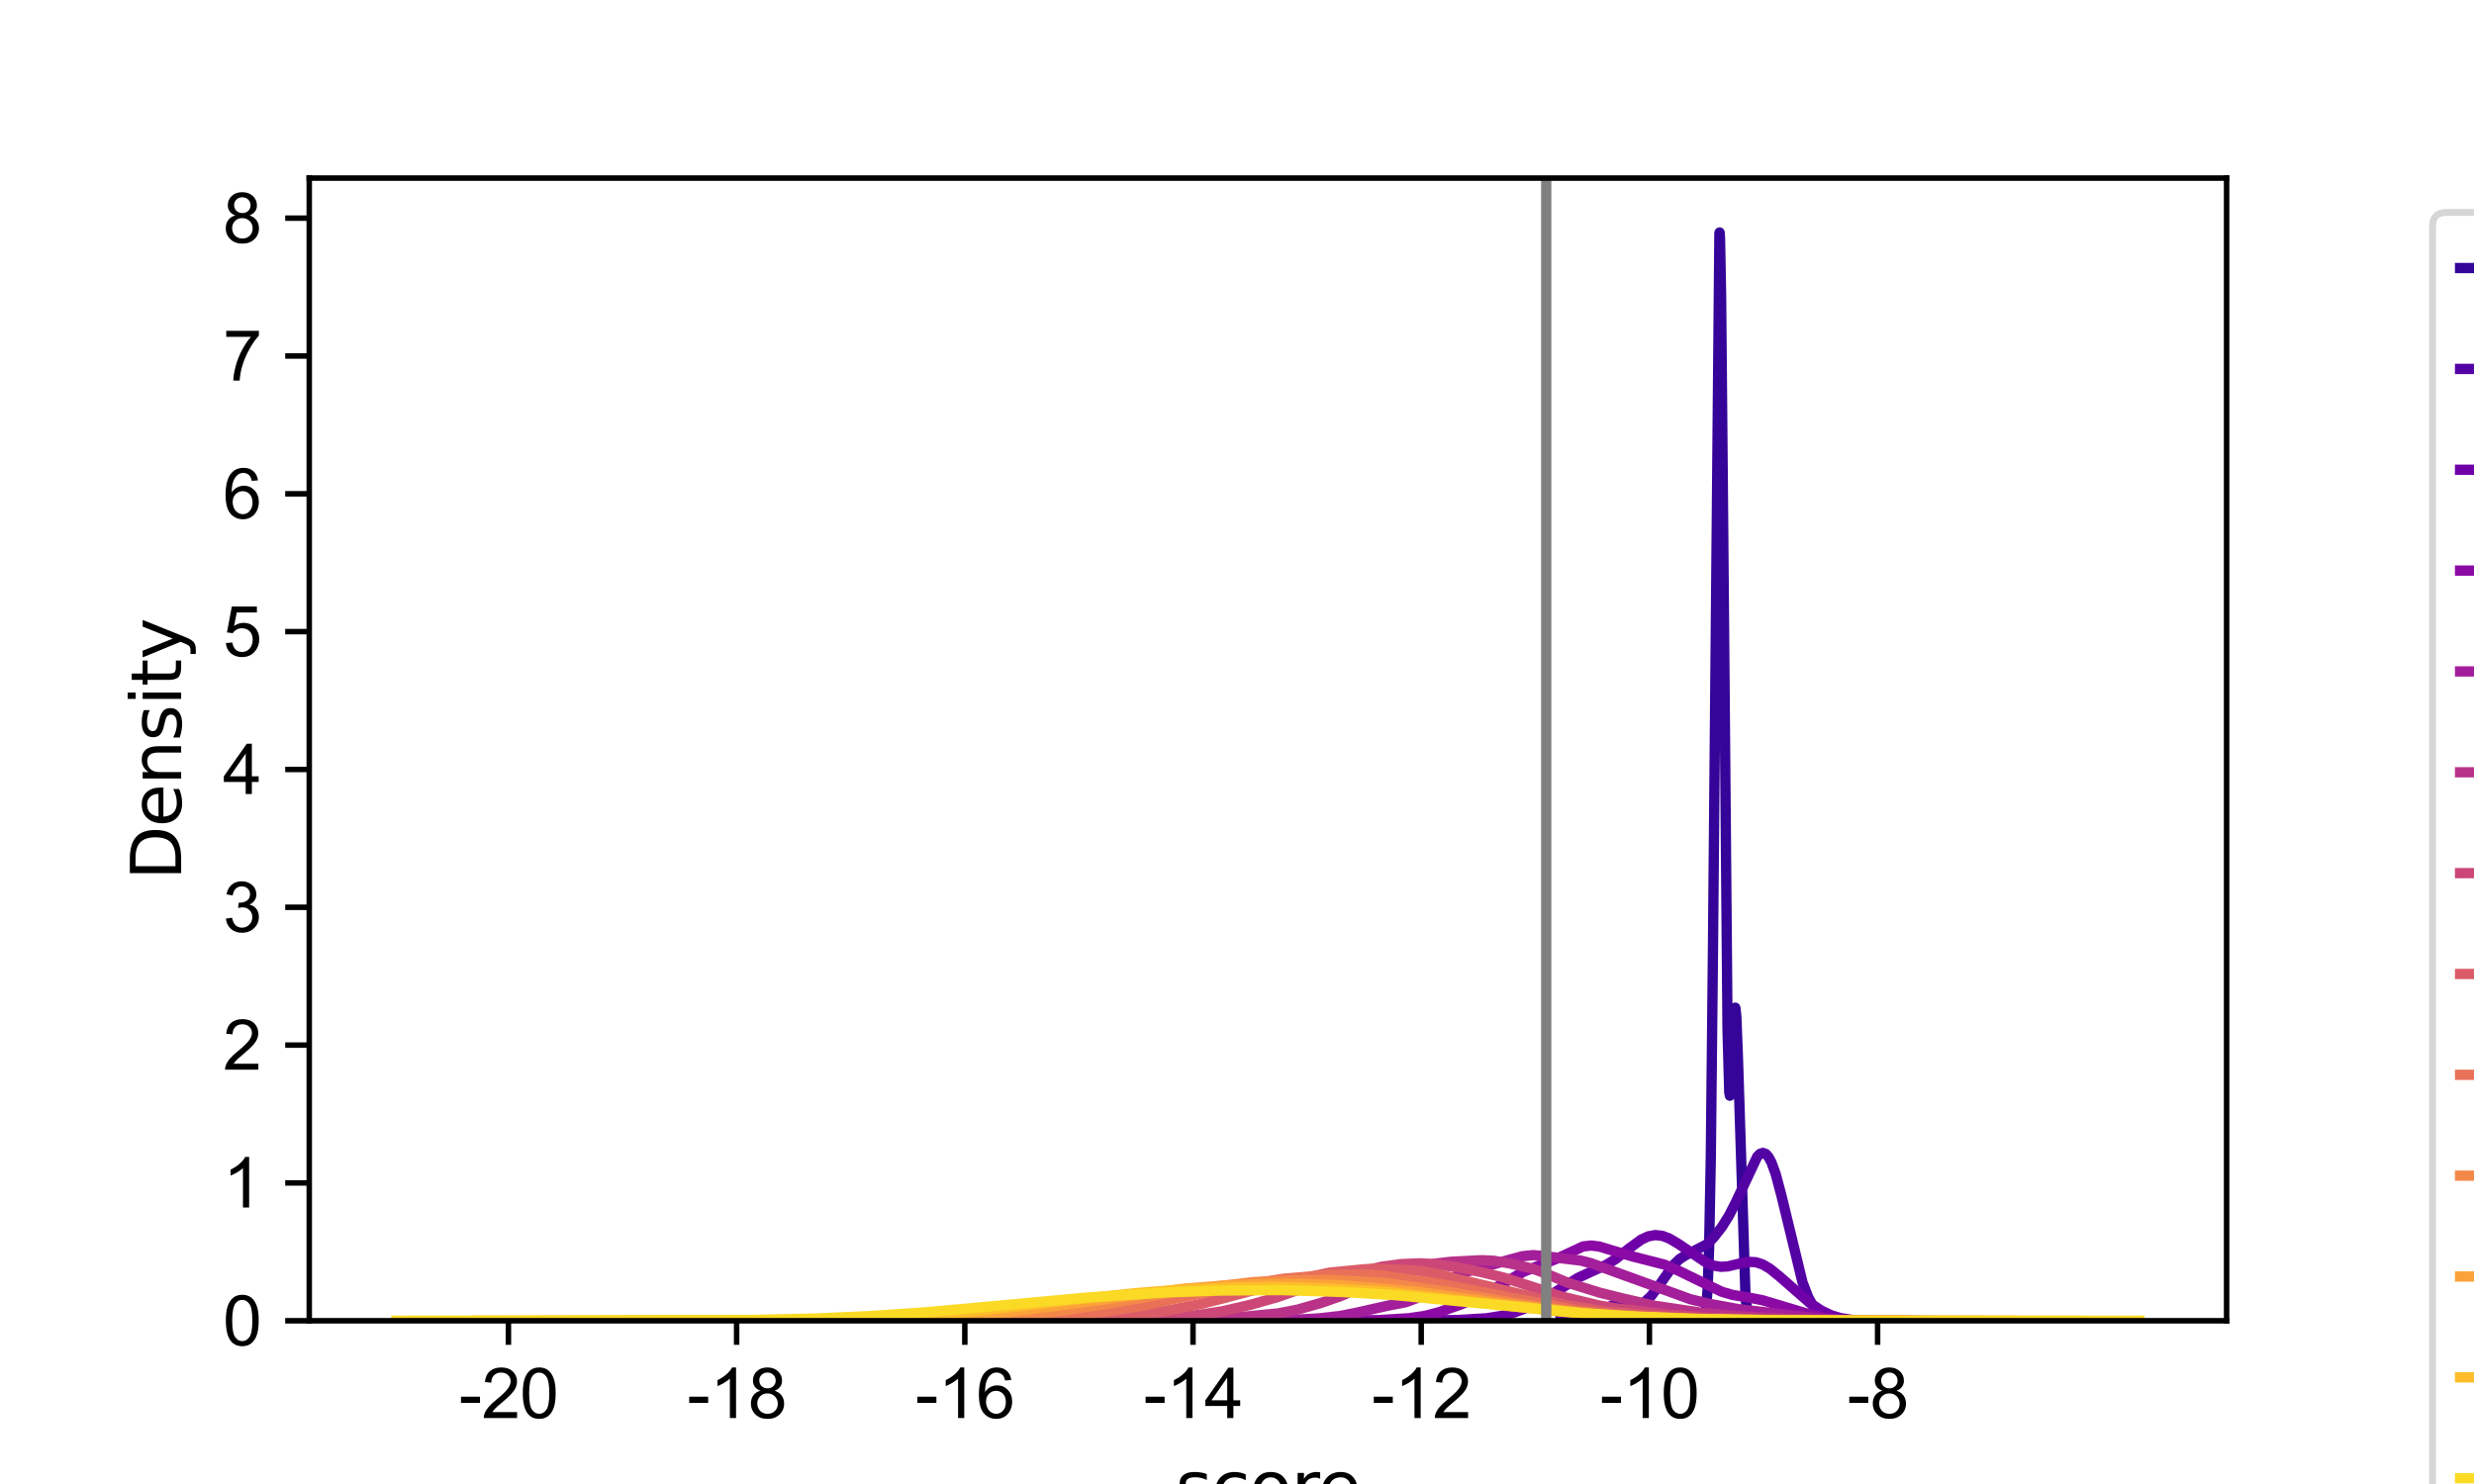 <?xml version="1.0" encoding="utf-8" standalone="no"?>
<!DOCTYPE svg PUBLIC "-//W3C//DTD SVG 1.1//EN"
  "http://www.w3.org/Graphics/SVG/1.1/DTD/svg11.dtd">
<svg xmlns:xlink="http://www.w3.org/1999/xlink" width="360pt" height="216pt" viewBox="0 0 360 216" xmlns="http://www.w3.org/2000/svg" version="1.1">
 <defs>
  <style type="text/css">*{stroke-linejoin: round; stroke-linecap: butt}</style>
 </defs>
 <g id="figure_1">
  <g id="patch_1">
   <path d="M 0 216 
L 360 216 
L 360 0 
L 0 0 
z
" style="fill: #ffffff"/>
  </g>
  <g id="axes_1">
   <g id="patch_2">
    <path d="M 45 192.24 
L 324 192.24 
L 324 25.92 
L 45 25.92 
z
" style="fill: #ffffff"/>
   </g>
   <g id="matplotlib.axis_1">
    <g id="xtick_1">
     <g id="line2d_1">
      <defs>
       <path id="mf55071ee82" d="M 0 0 
L 0 3.5 
" style="stroke: #000000; stroke-width: 0.8"/>
      </defs>
      <g>
       <use xlink:href="#mf55071ee82" x="73.982" y="192.24" style="stroke: #000000; stroke-width: 0.8"/>
      </g>
     </g>
     <g id="text_1">
      <!-- -20 -->
      <g transform="translate(66.756 206.398) scale(0.1 -0.1)">
       <defs>
        <path id="ArialMT-2d" d="M 203 1375 
L 203 1941 
L 1931 1941 
L 1931 1375 
L 203 1375 
z
" transform="scale(0.016)"/>
        <path id="ArialMT-32" d="M 3222 541 
L 3222 0 
L 194 0 
Q 188 203 259 391 
Q 375 700 629 1000 
Q 884 1300 1366 1694 
Q 2113 2306 2375 2664 
Q 2638 3022 2638 3341 
Q 2638 3675 2398 3904 
Q 2159 4134 1775 4134 
Q 1369 4134 1125 3890 
Q 881 3647 878 3216 
L 300 3275 
Q 359 3922 746 4261 
Q 1134 4600 1788 4600 
Q 2447 4600 2831 4234 
Q 3216 3869 3216 3328 
Q 3216 3053 3103 2787 
Q 2991 2522 2730 2228 
Q 2469 1934 1863 1422 
Q 1356 997 1212 845 
Q 1069 694 975 541 
L 3222 541 
z
" transform="scale(0.016)"/>
        <path id="ArialMT-30" d="M 266 2259 
Q 266 3072 433 3567 
Q 600 4063 929 4331 
Q 1259 4600 1759 4600 
Q 2128 4600 2406 4451 
Q 2684 4303 2865 4023 
Q 3047 3744 3150 3342 
Q 3253 2941 3253 2259 
Q 3253 1453 3087 958 
Q 2922 463 2592 192 
Q 2263 -78 1759 -78 
Q 1097 -78 719 397 
Q 266 969 266 2259 
z
M 844 2259 
Q 844 1131 1108 757 
Q 1372 384 1759 384 
Q 2147 384 2411 759 
Q 2675 1134 2675 2259 
Q 2675 3391 2411 3762 
Q 2147 4134 1753 4134 
Q 1366 4134 1134 3806 
Q 844 3388 844 2259 
z
" transform="scale(0.016)"/>
       </defs>
       <use xlink:href="#ArialMT-2d"/>
       <use xlink:href="#ArialMT-32" x="33.301"/>
       <use xlink:href="#ArialMT-30" x="88.916"/>
      </g>
     </g>
    </g>
    <g id="xtick_2">
     <g id="line2d_2">
      <g>
       <use xlink:href="#mf55071ee82" x="107.187" y="192.24" style="stroke: #000000; stroke-width: 0.8"/>
      </g>
     </g>
     <g id="text_2">
      <!-- -18 -->
      <g transform="translate(99.962 206.398) scale(0.1 -0.1)">
       <defs>
        <path id="ArialMT-31" d="M 2384 0 
L 1822 0 
L 1822 3584 
Q 1619 3391 1289 3197 
Q 959 3003 697 2906 
L 697 3450 
Q 1169 3672 1522 3987 
Q 1875 4303 2022 4600 
L 2384 4600 
L 2384 0 
z
" transform="scale(0.016)"/>
        <path id="ArialMT-38" d="M 1131 2484 
Q 781 2613 612 2850 
Q 444 3088 444 3419 
Q 444 3919 803 4259 
Q 1163 4600 1759 4600 
Q 2359 4600 2725 4251 
Q 3091 3903 3091 3403 
Q 3091 3084 2923 2848 
Q 2756 2613 2416 2484 
Q 2838 2347 3058 2040 
Q 3278 1734 3278 1309 
Q 3278 722 2862 322 
Q 2447 -78 1769 -78 
Q 1091 -78 675 323 
Q 259 725 259 1325 
Q 259 1772 486 2073 
Q 713 2375 1131 2484 
z
M 1019 3438 
Q 1019 3113 1228 2906 
Q 1438 2700 1772 2700 
Q 2097 2700 2305 2904 
Q 2513 3109 2513 3406 
Q 2513 3716 2298 3927 
Q 2084 4138 1766 4138 
Q 1444 4138 1231 3931 
Q 1019 3725 1019 3438 
z
M 838 1322 
Q 838 1081 952 856 
Q 1066 631 1291 507 
Q 1516 384 1775 384 
Q 2178 384 2440 643 
Q 2703 903 2703 1303 
Q 2703 1709 2433 1975 
Q 2163 2241 1756 2241 
Q 1359 2241 1098 1978 
Q 838 1716 838 1322 
z
" transform="scale(0.016)"/>
       </defs>
       <use xlink:href="#ArialMT-2d"/>
       <use xlink:href="#ArialMT-31" x="33.301"/>
       <use xlink:href="#ArialMT-38" x="88.916"/>
      </g>
     </g>
    </g>
    <g id="xtick_3">
     <g id="line2d_3">
      <g>
       <use xlink:href="#mf55071ee82" x="140.393" y="192.24" style="stroke: #000000; stroke-width: 0.8"/>
      </g>
     </g>
     <g id="text_3">
      <!-- -16 -->
      <g transform="translate(133.167 206.398) scale(0.1 -0.1)">
       <defs>
        <path id="ArialMT-36" d="M 3184 3459 
L 2625 3416 
Q 2550 3747 2413 3897 
Q 2184 4138 1850 4138 
Q 1581 4138 1378 3988 
Q 1113 3794 959 3422 
Q 806 3050 800 2363 
Q 1003 2672 1297 2822 
Q 1591 2972 1913 2972 
Q 2475 2972 2870 2558 
Q 3266 2144 3266 1488 
Q 3266 1056 3080 686 
Q 2894 316 2569 119 
Q 2244 -78 1831 -78 
Q 1128 -78 684 439 
Q 241 956 241 2144 
Q 241 3472 731 4075 
Q 1159 4600 1884 4600 
Q 2425 4600 2770 4297 
Q 3116 3994 3184 3459 
z
M 888 1484 
Q 888 1194 1011 928 
Q 1134 663 1356 523 
Q 1578 384 1822 384 
Q 2178 384 2434 671 
Q 2691 959 2691 1453 
Q 2691 1928 2437 2201 
Q 2184 2475 1800 2475 
Q 1419 2475 1153 2201 
Q 888 1928 888 1484 
z
" transform="scale(0.016)"/>
       </defs>
       <use xlink:href="#ArialMT-2d"/>
       <use xlink:href="#ArialMT-31" x="33.301"/>
       <use xlink:href="#ArialMT-36" x="88.916"/>
      </g>
     </g>
    </g>
    <g id="xtick_4">
     <g id="line2d_4">
      <g>
       <use xlink:href="#mf55071ee82" x="173.599" y="192.24" style="stroke: #000000; stroke-width: 0.8"/>
      </g>
     </g>
     <g id="text_4">
      <!-- -14 -->
      <g transform="translate(166.373 206.398) scale(0.1 -0.1)">
       <defs>
        <path id="ArialMT-34" d="M 2069 0 
L 2069 1097 
L 81 1097 
L 81 1613 
L 2172 4581 
L 2631 4581 
L 2631 1613 
L 3250 1613 
L 3250 1097 
L 2631 1097 
L 2631 0 
L 2069 0 
z
M 2069 1613 
L 2069 3678 
L 634 1613 
L 2069 1613 
z
" transform="scale(0.016)"/>
       </defs>
       <use xlink:href="#ArialMT-2d"/>
       <use xlink:href="#ArialMT-31" x="33.301"/>
       <use xlink:href="#ArialMT-34" x="88.916"/>
      </g>
     </g>
    </g>
    <g id="xtick_5">
     <g id="line2d_5">
      <g>
       <use xlink:href="#mf55071ee82" x="206.805" y="192.24" style="stroke: #000000; stroke-width: 0.8"/>
      </g>
     </g>
     <g id="text_5">
      <!-- -12 -->
      <g transform="translate(199.579 206.398) scale(0.1 -0.1)">
       <use xlink:href="#ArialMT-2d"/>
       <use xlink:href="#ArialMT-31" x="33.301"/>
       <use xlink:href="#ArialMT-32" x="88.916"/>
      </g>
     </g>
    </g>
    <g id="xtick_6">
     <g id="line2d_6">
      <g>
       <use xlink:href="#mf55071ee82" x="240.011" y="192.24" style="stroke: #000000; stroke-width: 0.8"/>
      </g>
     </g>
     <g id="text_6">
      <!-- -10 -->
      <g transform="translate(232.785 206.398) scale(0.1 -0.1)">
       <use xlink:href="#ArialMT-2d"/>
       <use xlink:href="#ArialMT-31" x="33.301"/>
       <use xlink:href="#ArialMT-30" x="88.916"/>
      </g>
     </g>
    </g>
    <g id="xtick_7">
     <g id="line2d_7">
      <g>
       <use xlink:href="#mf55071ee82" x="273.217" y="192.24" style="stroke: #000000; stroke-width: 0.8"/>
      </g>
     </g>
     <g id="text_7">
      <!-- -8 -->
      <g transform="translate(268.771 206.398) scale(0.1 -0.1)">
       <use xlink:href="#ArialMT-2d"/>
       <use xlink:href="#ArialMT-38" x="33.301"/>
      </g>
     </g>
    </g>
    <g id="text_8">
     <!-- score -->
     <g transform="translate(171.067 219.984) scale(0.1 -0.1)">
      <defs>
       <path id="DejaVuSans-73" d="M 2834 3397 
L 2834 2853 
Q 2591 2978 2328 3040 
Q 2066 3103 1784 3103 
Q 1356 3103 1142 2972 
Q 928 2841 928 2578 
Q 928 2378 1081 2264 
Q 1234 2150 1697 2047 
L 1894 2003 
Q 2506 1872 2764 1633 
Q 3022 1394 3022 966 
Q 3022 478 2636 193 
Q 2250 -91 1575 -91 
Q 1294 -91 989 -36 
Q 684 19 347 128 
L 347 722 
Q 666 556 975 473 
Q 1284 391 1588 391 
Q 1994 391 2212 530 
Q 2431 669 2431 922 
Q 2431 1156 2273 1281 
Q 2116 1406 1581 1522 
L 1381 1569 
Q 847 1681 609 1914 
Q 372 2147 372 2553 
Q 372 3047 722 3315 
Q 1072 3584 1716 3584 
Q 2034 3584 2315 3537 
Q 2597 3491 2834 3397 
z
" transform="scale(0.016)"/>
       <path id="DejaVuSans-63" d="M 3122 3366 
L 3122 2828 
Q 2878 2963 2633 3030 
Q 2388 3097 2138 3097 
Q 1578 3097 1268 2742 
Q 959 2388 959 1747 
Q 959 1106 1268 751 
Q 1578 397 2138 397 
Q 2388 397 2633 464 
Q 2878 531 3122 666 
L 3122 134 
Q 2881 22 2623 -34 
Q 2366 -91 2075 -91 
Q 1284 -91 818 406 
Q 353 903 353 1747 
Q 353 2603 823 3093 
Q 1294 3584 2113 3584 
Q 2378 3584 2631 3529 
Q 2884 3475 3122 3366 
z
" transform="scale(0.016)"/>
       <path id="DejaVuSans-6f" d="M 1959 3097 
Q 1497 3097 1228 2736 
Q 959 2375 959 1747 
Q 959 1119 1226 758 
Q 1494 397 1959 397 
Q 2419 397 2687 759 
Q 2956 1122 2956 1747 
Q 2956 2369 2687 2733 
Q 2419 3097 1959 3097 
z
M 1959 3584 
Q 2709 3584 3137 3096 
Q 3566 2609 3566 1747 
Q 3566 888 3137 398 
Q 2709 -91 1959 -91 
Q 1206 -91 779 398 
Q 353 888 353 1747 
Q 353 2609 779 3096 
Q 1206 3584 1959 3584 
z
" transform="scale(0.016)"/>
       <path id="DejaVuSans-72" d="M 2631 2963 
Q 2534 3019 2420 3045 
Q 2306 3072 2169 3072 
Q 1681 3072 1420 2755 
Q 1159 2438 1159 1844 
L 1159 0 
L 581 0 
L 581 3500 
L 1159 3500 
L 1159 2956 
Q 1341 3275 1631 3429 
Q 1922 3584 2338 3584 
Q 2397 3584 2469 3576 
Q 2541 3569 2628 3553 
L 2631 2963 
z
" transform="scale(0.016)"/>
       <path id="DejaVuSans-65" d="M 3597 1894 
L 3597 1613 
L 953 1613 
Q 991 1019 1311 708 
Q 1631 397 2203 397 
Q 2534 397 2845 478 
Q 3156 559 3463 722 
L 3463 178 
Q 3153 47 2828 -22 
Q 2503 -91 2169 -91 
Q 1331 -91 842 396 
Q 353 884 353 1716 
Q 353 2575 817 3079 
Q 1281 3584 2069 3584 
Q 2775 3584 3186 3129 
Q 3597 2675 3597 1894 
z
M 3022 2063 
Q 3016 2534 2758 2815 
Q 2500 3097 2075 3097 
Q 1594 3097 1305 2825 
Q 1016 2553 972 2059 
L 3022 2063 
z
" transform="scale(0.016)"/>
      </defs>
      <use xlink:href="#DejaVuSans-73"/>
      <use xlink:href="#DejaVuSans-63" x="52.1"/>
      <use xlink:href="#DejaVuSans-6f" x="107.08"/>
      <use xlink:href="#DejaVuSans-72" x="168.262"/>
      <use xlink:href="#DejaVuSans-65" x="207.125"/>
     </g>
    </g>
   </g>
   <g id="matplotlib.axis_2">
    <g id="ytick_1">
     <g id="line2d_8">
      <defs>
       <path id="mbb5de1ab6a" d="M 0 0 
L -3.5 0 
" style="stroke: #000000; stroke-width: 0.8"/>
      </defs>
      <g>
       <use xlink:href="#mbb5de1ab6a" x="45" y="192.24" style="stroke: #000000; stroke-width: 0.8"/>
      </g>
     </g>
     <g id="text_9">
      <!-- 0 -->
      <g transform="translate(32.439 195.819) scale(0.1 -0.1)">
       <use xlink:href="#ArialMT-30"/>
      </g>
     </g>
    </g>
    <g id="ytick_2">
     <g id="line2d_9">
      <g>
       <use xlink:href="#mbb5de1ab6a" x="45" y="172.179" style="stroke: #000000; stroke-width: 0.8"/>
      </g>
     </g>
     <g id="text_10">
      <!-- 1 -->
      <g transform="translate(32.439 175.758) scale(0.1 -0.1)">
       <use xlink:href="#ArialMT-31"/>
      </g>
     </g>
    </g>
    <g id="ytick_3">
     <g id="line2d_10">
      <g>
       <use xlink:href="#mbb5de1ab6a" x="45" y="152.118" style="stroke: #000000; stroke-width: 0.8"/>
      </g>
     </g>
     <g id="text_11">
      <!-- 2 -->
      <g transform="translate(32.439 155.697) scale(0.1 -0.1)">
       <use xlink:href="#ArialMT-32"/>
      </g>
     </g>
    </g>
    <g id="ytick_4">
     <g id="line2d_11">
      <g>
       <use xlink:href="#mbb5de1ab6a" x="45" y="132.058" style="stroke: #000000; stroke-width: 0.8"/>
      </g>
     </g>
     <g id="text_12">
      <!-- 3 -->
      <g transform="translate(32.439 135.637) scale(0.1 -0.1)">
       <defs>
        <path id="ArialMT-33" d="M 269 1209 
L 831 1284 
Q 928 806 1161 595 
Q 1394 384 1728 384 
Q 2125 384 2398 659 
Q 2672 934 2672 1341 
Q 2672 1728 2419 1979 
Q 2166 2231 1775 2231 
Q 1616 2231 1378 2169 
L 1441 2663 
Q 1497 2656 1531 2656 
Q 1891 2656 2178 2843 
Q 2466 3031 2466 3422 
Q 2466 3731 2256 3934 
Q 2047 4138 1716 4138 
Q 1388 4138 1169 3931 
Q 950 3725 888 3313 
L 325 3413 
Q 428 3978 793 4289 
Q 1159 4600 1703 4600 
Q 2078 4600 2393 4439 
Q 2709 4278 2876 4000 
Q 3044 3722 3044 3409 
Q 3044 3113 2884 2869 
Q 2725 2625 2413 2481 
Q 2819 2388 3044 2092 
Q 3269 1797 3269 1353 
Q 3269 753 2831 336 
Q 2394 -81 1725 -81 
Q 1122 -81 723 278 
Q 325 638 269 1209 
z
" transform="scale(0.016)"/>
       </defs>
       <use xlink:href="#ArialMT-33"/>
      </g>
     </g>
    </g>
    <g id="ytick_5">
     <g id="line2d_12">
      <g>
       <use xlink:href="#mbb5de1ab6a" x="45" y="111.997" style="stroke: #000000; stroke-width: 0.8"/>
      </g>
     </g>
     <g id="text_13">
      <!-- 4 -->
      <g transform="translate(32.439 115.576) scale(0.1 -0.1)">
       <use xlink:href="#ArialMT-34"/>
      </g>
     </g>
    </g>
    <g id="ytick_6">
     <g id="line2d_13">
      <g>
       <use xlink:href="#mbb5de1ab6a" x="45" y="91.936" style="stroke: #000000; stroke-width: 0.8"/>
      </g>
     </g>
     <g id="text_14">
      <!-- 5 -->
      <g transform="translate(32.439 95.515) scale(0.1 -0.1)">
       <defs>
        <path id="ArialMT-35" d="M 266 1200 
L 856 1250 
Q 922 819 1161 601 
Q 1400 384 1738 384 
Q 2144 384 2425 690 
Q 2706 997 2706 1503 
Q 2706 1984 2436 2262 
Q 2166 2541 1728 2541 
Q 1456 2541 1237 2417 
Q 1019 2294 894 2097 
L 366 2166 
L 809 4519 
L 3088 4519 
L 3088 3981 
L 1259 3981 
L 1013 2750 
Q 1425 3038 1878 3038 
Q 2478 3038 2890 2622 
Q 3303 2206 3303 1553 
Q 3303 931 2941 478 
Q 2500 -78 1738 -78 
Q 1113 -78 717 272 
Q 322 622 266 1200 
z
" transform="scale(0.016)"/>
       </defs>
       <use xlink:href="#ArialMT-35"/>
      </g>
     </g>
    </g>
    <g id="ytick_7">
     <g id="line2d_14">
      <g>
       <use xlink:href="#mbb5de1ab6a" x="45" y="71.875" style="stroke: #000000; stroke-width: 0.8"/>
      </g>
     </g>
     <g id="text_15">
      <!-- 6 -->
      <g transform="translate(32.439 75.454) scale(0.1 -0.1)">
       <use xlink:href="#ArialMT-36"/>
      </g>
     </g>
    </g>
    <g id="ytick_8">
     <g id="line2d_15">
      <g>
       <use xlink:href="#mbb5de1ab6a" x="45" y="51.815" style="stroke: #000000; stroke-width: 0.8"/>
      </g>
     </g>
     <g id="text_16">
      <!-- 7 -->
      <g transform="translate(32.439 55.393) scale(0.1 -0.1)">
       <defs>
        <path id="ArialMT-37" d="M 303 3981 
L 303 4522 
L 3269 4522 
L 3269 4084 
Q 2831 3619 2401 2847 
Q 1972 2075 1738 1259 
Q 1569 684 1522 0 
L 944 0 
Q 953 541 1156 1306 
Q 1359 2072 1739 2783 
Q 2119 3494 2547 3981 
L 303 3981 
z
" transform="scale(0.016)"/>
       </defs>
       <use xlink:href="#ArialMT-37"/>
      </g>
     </g>
    </g>
    <g id="ytick_9">
     <g id="line2d_16">
      <g>
       <use xlink:href="#mbb5de1ab6a" x="45" y="31.754" style="stroke: #000000; stroke-width: 0.8"/>
      </g>
     </g>
     <g id="text_17">
      <!-- 8 -->
      <g transform="translate(32.439 35.333) scale(0.1 -0.1)">
       <use xlink:href="#ArialMT-38"/>
      </g>
     </g>
    </g>
    <g id="text_18">
     <!-- Density -->
     <g transform="translate(26.359 128.089) rotate(-90) scale(0.1 -0.1)">
      <defs>
       <path id="DejaVuSans-44" d="M 1259 4147 
L 1259 519 
L 2022 519 
Q 2988 519 3436 956 
Q 3884 1394 3884 2338 
Q 3884 3275 3436 3711 
Q 2988 4147 2022 4147 
L 1259 4147 
z
M 628 4666 
L 1925 4666 
Q 3281 4666 3915 4102 
Q 4550 3538 4550 2338 
Q 4550 1131 3912 565 
Q 3275 0 1925 0 
L 628 0 
L 628 4666 
z
" transform="scale(0.016)"/>
       <path id="DejaVuSans-6e" d="M 3513 2113 
L 3513 0 
L 2938 0 
L 2938 2094 
Q 2938 2591 2744 2837 
Q 2550 3084 2163 3084 
Q 1697 3084 1428 2787 
Q 1159 2491 1159 1978 
L 1159 0 
L 581 0 
L 581 3500 
L 1159 3500 
L 1159 2956 
Q 1366 3272 1645 3428 
Q 1925 3584 2291 3584 
Q 2894 3584 3203 3211 
Q 3513 2838 3513 2113 
z
" transform="scale(0.016)"/>
       <path id="DejaVuSans-69" d="M 603 3500 
L 1178 3500 
L 1178 0 
L 603 0 
L 603 3500 
z
M 603 4863 
L 1178 4863 
L 1178 4134 
L 603 4134 
L 603 4863 
z
" transform="scale(0.016)"/>
       <path id="DejaVuSans-74" d="M 1172 4494 
L 1172 3500 
L 2356 3500 
L 2356 3053 
L 1172 3053 
L 1172 1153 
Q 1172 725 1289 603 
Q 1406 481 1766 481 
L 2356 481 
L 2356 0 
L 1766 0 
Q 1100 0 847 248 
Q 594 497 594 1153 
L 594 3053 
L 172 3053 
L 172 3500 
L 594 3500 
L 594 4494 
L 1172 4494 
z
" transform="scale(0.016)"/>
       <path id="DejaVuSans-79" d="M 2059 -325 
Q 1816 -950 1584 -1140 
Q 1353 -1331 966 -1331 
L 506 -1331 
L 506 -850 
L 844 -850 
Q 1081 -850 1212 -737 
Q 1344 -625 1503 -206 
L 1606 56 
L 191 3500 
L 800 3500 
L 1894 763 
L 2988 3500 
L 3597 3500 
L 2059 -325 
z
" transform="scale(0.016)"/>
      </defs>
      <use xlink:href="#DejaVuSans-44"/>
      <use xlink:href="#DejaVuSans-65" x="77.002"/>
      <use xlink:href="#DejaVuSans-6e" x="138.525"/>
      <use xlink:href="#DejaVuSans-73" x="201.904"/>
      <use xlink:href="#DejaVuSans-69" x="254.004"/>
      <use xlink:href="#DejaVuSans-74" x="281.787"/>
      <use xlink:href="#DejaVuSans-79" x="320.996"/>
     </g>
    </g>
   </g>
   <g id="line2d_17">
    <path d="M 248.257 190.481 
L 248.476 187.699 
L 248.694 181.76 
L 248.944 168.48 
L 249.256 138.442 
L 250.193 33.933 
L 250.224 33.84 
L 250.287 34.73 
L 250.443 42.953 
L 250.724 74.297 
L 251.38 149.942 
L 251.629 158.974 
L 251.723 159.482 
L 251.754 159.372 
L 251.879 157.843 
L 252.504 146.671 
L 252.535 146.746 
L 252.66 148 
L 252.879 153.541 
L 254.003 188.897 
L 254.315 191.239 
L 254.471 191.738 
L 254.471 191.738 
" clip-path="url(#p9407976b73)" style="fill: none; stroke: #350498; stroke-width: 1.5; stroke-linecap: square"/>
   </g>
   <g id="line2d_18">
    <path d="M 227.123 192.215 
L 229.179 192.061 
L 230.618 191.73 
L 232.058 191.14 
L 234.525 190.052 
L 235.554 189.891 
L 236.993 189.968 
L 238.021 189.974 
L 238.844 189.752 
L 239.461 189.387 
L 240.283 188.611 
L 241.311 187.252 
L 243.573 184.054 
L 244.396 183.264 
L 245.219 182.738 
L 248.303 181.15 
L 249.331 180.15 
L 250.565 178.573 
L 251.593 176.928 
L 252.621 174.913 
L 255.706 168.338 
L 256.117 167.943 
L 256.528 167.805 
L 256.94 167.955 
L 257.351 168.411 
L 257.762 169.175 
L 258.379 170.865 
L 259.202 173.94 
L 262.286 186.635 
L 263.109 188.793 
L 263.931 190.274 
L 264.754 191.201 
L 265.576 191.732 
L 266.605 192.054 
L 268.044 192.203 
L 268.044 192.203 
" clip-path="url(#p9407976b73)" style="fill: none; stroke: #5302a3; stroke-width: 1.5; stroke-linecap: square"/>
   </g>
   <g id="line2d_19">
    <path d="M 204.752 192.239 
L 212.248 192.123 
L 216.336 191.872 
L 218.381 191.547 
L 220.425 191.005 
L 222.469 190.23 
L 224.514 189.198 
L 226.899 187.694 
L 229.625 185.992 
L 231.669 185.041 
L 233.713 184.116 
L 235.076 183.274 
L 237.121 181.664 
L 238.824 180.426 
L 239.846 179.952 
L 240.869 179.767 
L 241.891 179.884 
L 242.913 180.269 
L 244.276 181.081 
L 248.364 183.837 
L 249.387 184.226 
L 250.409 184.387 
L 251.431 184.324 
L 253.135 183.916 
L 254.498 183.665 
L 255.52 183.722 
L 256.542 184.064 
L 257.564 184.673 
L 258.927 185.777 
L 263.356 189.648 
L 265.06 190.775 
L 266.423 191.424 
L 267.786 191.842 
L 269.489 192.108 
L 271.875 192.221 
L 272.556 192.23 
L 272.556 192.23 
" clip-path="url(#p9407976b73)" style="fill: none; stroke: #6f00a8; stroke-width: 1.5; stroke-linecap: square"/>
   </g>
   <g id="line2d_20">
    <path d="M 192.785 192.239 
L 200.695 192.135 
L 205.045 191.867 
L 207.418 191.512 
L 209.395 190.994 
L 212.559 189.869 
L 215.327 188.692 
L 217.7 187.388 
L 221.655 185.123 
L 223.633 184.334 
L 226.401 183.265 
L 230.356 181.423 
L 231.542 181.289 
L 232.729 181.439 
L 234.706 182.039 
L 237.474 182.858 
L 242.22 184.076 
L 244.198 184.935 
L 250.525 188.016 
L 252.107 188.479 
L 254.48 188.872 
L 256.457 189.248 
L 258.83 189.962 
L 262.785 191.148 
L 265.554 191.823 
L 267.531 192.102 
L 270.299 192.226 
L 271.486 192.236 
L 271.486 192.236 
" clip-path="url(#p9407976b73)" style="fill: none; stroke: #8b0aa5; stroke-width: 1.5; stroke-linecap: square"/>
   </g>
   <g id="line2d_21">
    <path d="M 172.659 192.24 
L 187.537 192.136 
L 191.788 191.901 
L 194.976 191.549 
L 197.101 191.13 
L 201.883 190.06 
L 204.54 189.541 
L 206.134 188.958 
L 207.728 188.131 
L 211.979 185.681 
L 213.573 185.059 
L 216.229 184.347 
L 219.418 183.419 
L 221.543 182.838 
L 223.137 182.688 
L 224.731 182.832 
L 227.919 183.23 
L 230.044 183.485 
L 231.639 183.908 
L 237.483 186.025 
L 245.985 189.11 
L 248.642 189.751 
L 252.892 190.538 
L 264.051 191.841 
L 267.77 192.114 
L 273.083 192.227 
L 278.397 192.24 
L 278.397 192.24 
" clip-path="url(#p9407976b73)" style="fill: none; stroke: #a31e9a; stroke-width: 1.5; stroke-linecap: square"/>
   </g>
   <g id="line2d_22">
    <path d="M 163.722 192.24 
L 174.559 192.132 
L 178.552 191.888 
L 185.967 191.169 
L 188.819 190.617 
L 192.241 189.64 
L 195.093 188.642 
L 198.515 187.184 
L 201.367 185.966 
L 203.648 185.31 
L 207.071 184.34 
L 208.782 183.922 
L 211.063 183.659 
L 215.626 183.423 
L 217.337 183.506 
L 219.619 183.879 
L 223.041 184.663 
L 224.752 185.298 
L 228.175 186.72 
L 232.738 188.14 
L 236.16 188.997 
L 240.723 190.046 
L 247.567 191.069 
L 252.701 191.572 
L 262.968 192.086 
L 269.242 192.221 
L 277.227 192.24 
L 277.227 192.24 
" clip-path="url(#p9407976b73)" style="fill: none; stroke: #b83289; stroke-width: 1.5; stroke-linecap: square"/>
   </g>
   <g id="line2d_23">
    <path d="M 141.599 192.24 
L 163.477 192.131 
L 170.313 191.861 
L 173.732 191.478 
L 177.834 190.867 
L 181.936 189.923 
L 186.038 188.755 
L 188.773 187.777 
L 191.508 186.746 
L 194.242 185.999 
L 201.079 184.366 
L 203.814 183.995 
L 206.549 183.879 
L 208.6 183.976 
L 212.018 184.458 
L 215.437 185.135 
L 218.855 185.969 
L 224.325 187.738 
L 227.059 188.667 
L 232.529 189.982 
L 235.264 190.436 
L 242.784 191.341 
L 248.937 191.813 
L 257.141 192.083 
L 268.08 192.229 
L 277.652 192.24 
L 277.652 192.24 
" clip-path="url(#p9407976b73)" style="fill: none; stroke: #cc4778; stroke-width: 1.5; stroke-linecap: square"/>
   </g>
   <g id="line2d_24">
    <path d="M 113.945 192.24 
L 154.141 192.128 
L 159.884 191.87 
L 166.446 191.29 
L 169.728 190.786 
L 174.65 189.81 
L 177.931 188.991 
L 185.314 187.01 
L 193.517 185.223 
L 198.44 184.754 
L 200.08 184.648 
L 204.182 184.839 
L 206.643 184.981 
L 209.104 185.429 
L 224.69 189.189 
L 227.972 189.965 
L 233.714 190.938 
L 243.558 191.754 
L 249.3 192.02 
L 260.785 192.194 
L 277.192 192.24 
L 277.192 192.24 
" clip-path="url(#p9407976b73)" style="fill: none; stroke: #db5c68; stroke-width: 1.5; stroke-linecap: square"/>
   </g>
   <g id="line2d_25">
    <path d="M 114.117 192.24 
L 143.382 192.143 
L 150.907 191.884 
L 155.924 191.49 
L 160.941 190.875 
L 165.958 190.112 
L 170.139 189.195 
L 175.992 188.021 
L 181.009 187.022 
L 186.862 186.112 
L 193.551 185.537 
L 199.404 185.532 
L 201.076 185.659 
L 209.438 186.867 
L 229.505 190.715 
L 234.522 191.311 
L 244.556 191.928 
L 251.245 192.113 
L 262.951 192.223 
L 280.51 192.24 
L 280.51 192.24 
" clip-path="url(#p9407976b73)" style="fill: none; stroke: #e97158; stroke-width: 1.5; stroke-linecap: square"/>
   </g>
   <g id="line2d_26">
    <path d="M 103.92 192.24 
L 134.398 192.136 
L 141.787 191.908 
L 149.176 191.392 
L 154.718 190.745 
L 161.183 189.764 
L 169.495 188.312 
L 173.19 187.685 
L 182.426 186.611 
L 187.967 186.346 
L 193.509 186.291 
L 201.821 186.768 
L 211.057 188.095 
L 221.217 189.784 
L 229.529 190.967 
L 235.071 191.49 
L 243.383 191.918 
L 251.696 192.132 
L 265.55 192.232 
L 287.716 192.24 
L 287.716 192.24 
" clip-path="url(#p9407976b73)" style="fill: none; stroke: #f48849; stroke-width: 1.5; stroke-linecap: square"/>
   </g>
   <g id="line2d_27">
    <path d="M 89.69 192.24 
L 125.395 192.135 
L 133.556 191.923 
L 140.697 191.513 
L 147.838 190.827 
L 153.958 190.038 
L 172.321 187.561 
L 178.442 187.091 
L 183.542 186.885 
L 188.643 186.86 
L 194.764 187.042 
L 205.985 187.993 
L 217.207 189.534 
L 230.469 191.165 
L 236.589 191.623 
L 243.73 191.94 
L 252.912 192.146 
L 269.234 192.234 
L 292.697 192.24 
L 292.697 192.24 
" clip-path="url(#p9407976b73)" style="fill: none; stroke: #fba238; stroke-width: 1.5; stroke-linecap: square"/>
   </g>
   <g id="line2d_28">
    <path d="M 69.296 192.24 
L 117.269 192.13 
L 127.8 191.839 
L 134.821 191.441 
L 141.841 190.85 
L 157.052 189.096 
L 165.243 188.216 
L 171.093 187.753 
L 178.113 187.423 
L 185.134 187.304 
L 190.984 187.453 
L 196.835 187.738 
L 201.515 188.015 
L 219.066 189.998 
L 227.257 190.925 
L 235.447 191.549 
L 243.638 191.92 
L 254.168 192.146 
L 274.06 192.234 
L 302.142 192.24 
L 302.142 192.24 
" clip-path="url(#p9407976b73)" style="fill: none; stroke: #febd2a; stroke-width: 1.5; stroke-linecap: square"/>
   </g>
   <g id="line2d_29">
    <path d="M 57.682 192.24 
L 108.664 192.134 
L 118.86 191.905 
L 126.508 191.563 
L 134.155 191.05 
L 141.802 190.369 
L 158.372 188.843 
L 169.843 188.106 
L 177.49 187.843 
L 186.412 187.772 
L 195.334 188.054 
L 202.981 188.508 
L 214.452 189.606 
L 231.021 191.192 
L 238.669 191.663 
L 247.59 191.982 
L 259.061 192.163 
L 279.454 192.233 
L 311.318 192.24 
L 311.318 192.24 
" clip-path="url(#p9407976b73)" style="fill: none; stroke: #fada24; stroke-width: 1.5; stroke-linecap: square"/>
   </g>
   <g id="line2d_30">
    <path d="M 224.996 192.24 
L 224.996 25.92 
" clip-path="url(#p9407976b73)" style="fill: none; stroke: #808080; stroke-width: 1.5; stroke-linecap: square"/>
   </g>
   <g id="patch_3">
    <path d="M 45 192.24 
L 45 25.92 
" style="fill: none; stroke: #000000; stroke-width: 0.8; stroke-linejoin: miter; stroke-linecap: square"/>
   </g>
   <g id="patch_4">
    <path d="M 324 192.24 
L 324 25.92 
" style="fill: none; stroke: #000000; stroke-width: 0.8; stroke-linejoin: miter; stroke-linecap: square"/>
   </g>
   <g id="patch_5">
    <path d="M 45 192.24 
L 324 192.24 
" style="fill: none; stroke: #000000; stroke-width: 0.8; stroke-linejoin: miter; stroke-linecap: square"/>
   </g>
   <g id="patch_6">
    <path d="M 45 25.92 
L 324 25.92 
" style="fill: none; stroke: #000000; stroke-width: 0.8; stroke-linejoin: miter; stroke-linecap: square"/>
   </g>
   <g id="legend_1">
    <g id="patch_7">
     <path d="M 355.975 224.736 
L 400.7 224.736 
Q 402.7 224.736 402.7 222.736 
L 402.7 32.92 
Q 402.7 30.92 400.7 30.92 
L 355.975 30.92 
Q 353.975 30.92 353.975 32.92 
L 353.975 222.736 
Q 353.975 224.736 355.975 224.736 
z
" style="fill: #ffffff; opacity: 0.8; stroke: #cccccc; stroke-linejoin: miter"/>
    </g>
    <g id="line2d_31">
     <path d="M 357.975 39.018 
L 361 39.018 
" style="fill: none; stroke: #350498; stroke-width: 1.5; stroke-linecap: square"/>
    </g>
    <g id="text_19">
     <!-- 10 -->
     <g transform="translate(385.975 42.518) scale(0.1 -0.1)">
      <defs>
       <path id="DejaVuSans-31" d="M 794 531 
L 1825 531 
L 1825 4091 
L 703 3866 
L 703 4441 
L 1819 4666 
L 2450 4666 
L 2450 531 
L 3481 531 
L 3481 0 
L 794 0 
L 794 531 
z
" transform="scale(0.016)"/>
       <path id="DejaVuSans-30" d="M 2034 4250 
Q 1547 4250 1301 3770 
Q 1056 3291 1056 2328 
Q 1056 1369 1301 889 
Q 1547 409 2034 409 
Q 2525 409 2770 889 
Q 3016 1369 3016 2328 
Q 3016 3291 2770 3770 
Q 2525 4250 2034 4250 
z
M 2034 4750 
Q 2819 4750 3233 4129 
Q 3647 3509 3647 2328 
Q 3647 1150 3233 529 
Q 2819 -91 2034 -91 
Q 1250 -91 836 529 
Q 422 1150 422 2328 
Q 422 3509 836 4129 
Q 1250 4750 2034 4750 
z
" transform="scale(0.016)"/>
      </defs>
      <use xlink:href="#DejaVuSans-31"/>
      <use xlink:href="#DejaVuSans-30" x="63.623"/>
     </g>
    </g>
    <g id="line2d_32">
     <path d="M 357.975 53.697 
L 361 53.697 
" style="fill: none; stroke: #5302a3; stroke-width: 1.5; stroke-linecap: square"/>
    </g>
    <g id="text_20">
     <!-- 11 -->
     <g transform="translate(385.975 57.197) scale(0.1 -0.1)">
      <use xlink:href="#DejaVuSans-31"/>
      <use xlink:href="#DejaVuSans-31" x="63.623"/>
     </g>
    </g>
    <g id="line2d_33">
     <path d="M 357.975 68.375 
L 361 68.375 
" style="fill: none; stroke: #6f00a8; stroke-width: 1.5; stroke-linecap: square"/>
    </g>
    <g id="text_21">
     <!-- 12 -->
     <g transform="translate(385.975 71.875) scale(0.1 -0.1)">
      <defs>
       <path id="DejaVuSans-32" d="M 1228 531 
L 3431 531 
L 3431 0 
L 469 0 
L 469 531 
Q 828 903 1448 1529 
Q 2069 2156 2228 2338 
Q 2531 2678 2651 2914 
Q 2772 3150 2772 3378 
Q 2772 3750 2511 3984 
Q 2250 4219 1831 4219 
Q 1534 4219 1204 4116 
Q 875 4013 500 3803 
L 500 4441 
Q 881 4594 1212 4672 
Q 1544 4750 1819 4750 
Q 2544 4750 2975 4387 
Q 3406 4025 3406 3419 
Q 3406 3131 3298 2873 
Q 3191 2616 2906 2266 
Q 2828 2175 2409 1742 
Q 1991 1309 1228 531 
z
" transform="scale(0.016)"/>
      </defs>
      <use xlink:href="#DejaVuSans-31"/>
      <use xlink:href="#DejaVuSans-32" x="63.623"/>
     </g>
    </g>
    <g id="line2d_34">
     <path d="M 357.975 83.053 
L 361 83.053 
" style="fill: none; stroke: #8b0aa5; stroke-width: 1.5; stroke-linecap: square"/>
    </g>
    <g id="text_22">
     <!-- 13 -->
     <g transform="translate(385.975 86.553) scale(0.1 -0.1)">
      <defs>
       <path id="DejaVuSans-33" d="M 2597 2516 
Q 3050 2419 3304 2112 
Q 3559 1806 3559 1356 
Q 3559 666 3084 287 
Q 2609 -91 1734 -91 
Q 1441 -91 1130 -33 
Q 819 25 488 141 
L 488 750 
Q 750 597 1062 519 
Q 1375 441 1716 441 
Q 2309 441 2620 675 
Q 2931 909 2931 1356 
Q 2931 1769 2642 2001 
Q 2353 2234 1838 2234 
L 1294 2234 
L 1294 2753 
L 1863 2753 
Q 2328 2753 2575 2939 
Q 2822 3125 2822 3475 
Q 2822 3834 2567 4026 
Q 2313 4219 1838 4219 
Q 1578 4219 1281 4162 
Q 984 4106 628 3988 
L 628 4550 
Q 988 4650 1302 4700 
Q 1616 4750 1894 4750 
Q 2613 4750 3031 4423 
Q 3450 4097 3450 3541 
Q 3450 3153 3228 2886 
Q 3006 2619 2597 2516 
z
" transform="scale(0.016)"/>
      </defs>
      <use xlink:href="#DejaVuSans-31"/>
      <use xlink:href="#DejaVuSans-33" x="63.623"/>
     </g>
    </g>
    <g id="line2d_35">
     <path d="M 357.975 97.731 
L 361 97.731 
" style="fill: none; stroke: #a31e9a; stroke-width: 1.5; stroke-linecap: square"/>
    </g>
    <g id="text_23">
     <!-- 14 -->
     <g transform="translate(385.975 101.231) scale(0.1 -0.1)">
      <defs>
       <path id="DejaVuSans-34" d="M 2419 4116 
L 825 1625 
L 2419 1625 
L 2419 4116 
z
M 2253 4666 
L 3047 4666 
L 3047 1625 
L 3713 1625 
L 3713 1100 
L 3047 1100 
L 3047 0 
L 2419 0 
L 2419 1100 
L 313 1100 
L 313 1709 
L 2253 4666 
z
" transform="scale(0.016)"/>
      </defs>
      <use xlink:href="#DejaVuSans-31"/>
      <use xlink:href="#DejaVuSans-34" x="63.623"/>
     </g>
    </g>
    <g id="line2d_36">
     <path d="M 357.975 112.409 
L 361 112.409 
" style="fill: none; stroke: #b83289; stroke-width: 1.5; stroke-linecap: square"/>
    </g>
    <g id="text_24">
     <!-- 15 -->
     <g transform="translate(385.975 115.909) scale(0.1 -0.1)">
      <defs>
       <path id="DejaVuSans-35" d="M 691 4666 
L 3169 4666 
L 3169 4134 
L 1269 4134 
L 1269 2991 
Q 1406 3038 1543 3061 
Q 1681 3084 1819 3084 
Q 2600 3084 3056 2656 
Q 3513 2228 3513 1497 
Q 3513 744 3044 326 
Q 2575 -91 1722 -91 
Q 1428 -91 1123 -41 
Q 819 9 494 109 
L 494 744 
Q 775 591 1075 516 
Q 1375 441 1709 441 
Q 2250 441 2565 725 
Q 2881 1009 2881 1497 
Q 2881 1984 2565 2268 
Q 2250 2553 1709 2553 
Q 1456 2553 1204 2497 
Q 953 2441 691 2322 
L 691 4666 
z
" transform="scale(0.016)"/>
      </defs>
      <use xlink:href="#DejaVuSans-31"/>
      <use xlink:href="#DejaVuSans-35" x="63.623"/>
     </g>
    </g>
    <g id="line2d_37">
     <path d="M 357.975 127.087 
L 361 127.087 
" style="fill: none; stroke: #cc4778; stroke-width: 1.5; stroke-linecap: square"/>
    </g>
    <g id="text_25">
     <!-- 16 -->
     <g transform="translate(385.975 130.587) scale(0.1 -0.1)">
      <defs>
       <path id="DejaVuSans-36" d="M 2113 2584 
Q 1688 2584 1439 2293 
Q 1191 2003 1191 1497 
Q 1191 994 1439 701 
Q 1688 409 2113 409 
Q 2538 409 2786 701 
Q 3034 994 3034 1497 
Q 3034 2003 2786 2293 
Q 2538 2584 2113 2584 
z
M 3366 4563 
L 3366 3988 
Q 3128 4100 2886 4159 
Q 2644 4219 2406 4219 
Q 1781 4219 1451 3797 
Q 1122 3375 1075 2522 
Q 1259 2794 1537 2939 
Q 1816 3084 2150 3084 
Q 2853 3084 3261 2657 
Q 3669 2231 3669 1497 
Q 3669 778 3244 343 
Q 2819 -91 2113 -91 
Q 1303 -91 875 529 
Q 447 1150 447 2328 
Q 447 3434 972 4092 
Q 1497 4750 2381 4750 
Q 2619 4750 2861 4703 
Q 3103 4656 3366 4563 
z
" transform="scale(0.016)"/>
      </defs>
      <use xlink:href="#DejaVuSans-31"/>
      <use xlink:href="#DejaVuSans-36" x="63.623"/>
     </g>
    </g>
    <g id="line2d_38">
     <path d="M 357.975 141.765 
L 361 141.765 
" style="fill: none; stroke: #db5c68; stroke-width: 1.5; stroke-linecap: square"/>
    </g>
    <g id="text_26">
     <!-- 17 -->
     <g transform="translate(385.975 145.265) scale(0.1 -0.1)">
      <defs>
       <path id="DejaVuSans-37" d="M 525 4666 
L 3525 4666 
L 3525 4397 
L 1831 0 
L 1172 0 
L 2766 4134 
L 525 4134 
L 525 4666 
z
" transform="scale(0.016)"/>
      </defs>
      <use xlink:href="#DejaVuSans-31"/>
      <use xlink:href="#DejaVuSans-37" x="63.623"/>
     </g>
    </g>
    <g id="line2d_39">
     <path d="M 357.975 156.443 
L 361 156.443 
" style="fill: none; stroke: #e97158; stroke-width: 1.5; stroke-linecap: square"/>
    </g>
    <g id="text_27">
     <!-- 18 -->
     <g transform="translate(385.975 159.943) scale(0.1 -0.1)">
      <defs>
       <path id="DejaVuSans-38" d="M 2034 2216 
Q 1584 2216 1326 1975 
Q 1069 1734 1069 1313 
Q 1069 891 1326 650 
Q 1584 409 2034 409 
Q 2484 409 2743 651 
Q 3003 894 3003 1313 
Q 3003 1734 2745 1975 
Q 2488 2216 2034 2216 
z
M 1403 2484 
Q 997 2584 770 2862 
Q 544 3141 544 3541 
Q 544 4100 942 4425 
Q 1341 4750 2034 4750 
Q 2731 4750 3128 4425 
Q 3525 4100 3525 3541 
Q 3525 3141 3298 2862 
Q 3072 2584 2669 2484 
Q 3125 2378 3379 2068 
Q 3634 1759 3634 1313 
Q 3634 634 3220 271 
Q 2806 -91 2034 -91 
Q 1263 -91 848 271 
Q 434 634 434 1313 
Q 434 1759 690 2068 
Q 947 2378 1403 2484 
z
M 1172 3481 
Q 1172 3119 1398 2916 
Q 1625 2713 2034 2713 
Q 2441 2713 2670 2916 
Q 2900 3119 2900 3481 
Q 2900 3844 2670 4047 
Q 2441 4250 2034 4250 
Q 1625 4250 1398 4047 
Q 1172 3844 1172 3481 
z
" transform="scale(0.016)"/>
      </defs>
      <use xlink:href="#DejaVuSans-31"/>
      <use xlink:href="#DejaVuSans-38" x="63.623"/>
     </g>
    </g>
    <g id="line2d_40">
     <path d="M 357.975 171.122 
L 361 171.122 
" style="fill: none; stroke: #f48849; stroke-width: 1.5; stroke-linecap: square"/>
    </g>
    <g id="text_28">
     <!-- 19 -->
     <g transform="translate(385.975 174.622) scale(0.1 -0.1)">
      <defs>
       <path id="DejaVuSans-39" d="M 703 97 
L 703 672 
Q 941 559 1184 500 
Q 1428 441 1663 441 
Q 2288 441 2617 861 
Q 2947 1281 2994 2138 
Q 2813 1869 2534 1725 
Q 2256 1581 1919 1581 
Q 1219 1581 811 2004 
Q 403 2428 403 3163 
Q 403 3881 828 4315 
Q 1253 4750 1959 4750 
Q 2769 4750 3195 4129 
Q 3622 3509 3622 2328 
Q 3622 1225 3098 567 
Q 2575 -91 1691 -91 
Q 1453 -91 1209 -44 
Q 966 3 703 97 
z
M 1959 2075 
Q 2384 2075 2632 2365 
Q 2881 2656 2881 3163 
Q 2881 3666 2632 3958 
Q 2384 4250 1959 4250 
Q 1534 4250 1286 3958 
Q 1038 3666 1038 3163 
Q 1038 2656 1286 2365 
Q 1534 2075 1959 2075 
z
" transform="scale(0.016)"/>
      </defs>
      <use xlink:href="#DejaVuSans-31"/>
      <use xlink:href="#DejaVuSans-39" x="63.623"/>
     </g>
    </g>
    <g id="line2d_41">
     <path d="M 357.975 185.8 
L 361 185.8 
" style="fill: none; stroke: #fba238; stroke-width: 1.5; stroke-linecap: square"/>
    </g>
    <g id="text_29">
     <!-- 20 -->
     <g transform="translate(385.975 189.3) scale(0.1 -0.1)">
      <use xlink:href="#DejaVuSans-32"/>
      <use xlink:href="#DejaVuSans-30" x="63.623"/>
     </g>
    </g>
    <g id="line2d_42">
     <path d="M 357.975 200.478 
L 361 200.478 
" style="fill: none; stroke: #febd2a; stroke-width: 1.5; stroke-linecap: square"/>
    </g>
    <g id="text_30">
     <!-- 21 -->
     <g transform="translate(385.975 203.978) scale(0.1 -0.1)">
      <use xlink:href="#DejaVuSans-32"/>
      <use xlink:href="#DejaVuSans-31" x="63.623"/>
     </g>
    </g>
    <g id="line2d_43">
     <path d="M 357.975 215.156 
L 361 215.156 
" style="fill: none; stroke: #fada24; stroke-width: 1.5; stroke-linecap: square"/>
    </g>
    <g id="text_31">
     <!-- 22 -->
     <g transform="translate(385.975 218.656) scale(0.1 -0.1)">
      <use xlink:href="#DejaVuSans-32"/>
      <use xlink:href="#DejaVuSans-32" x="63.623"/>
     </g>
    </g>
   </g>
  </g>
 </g>
 <defs>
  <clipPath id="p9407976b73">
   <rect x="45" y="25.92" width="279" height="166.32"/>
  </clipPath>
 </defs>
</svg>
